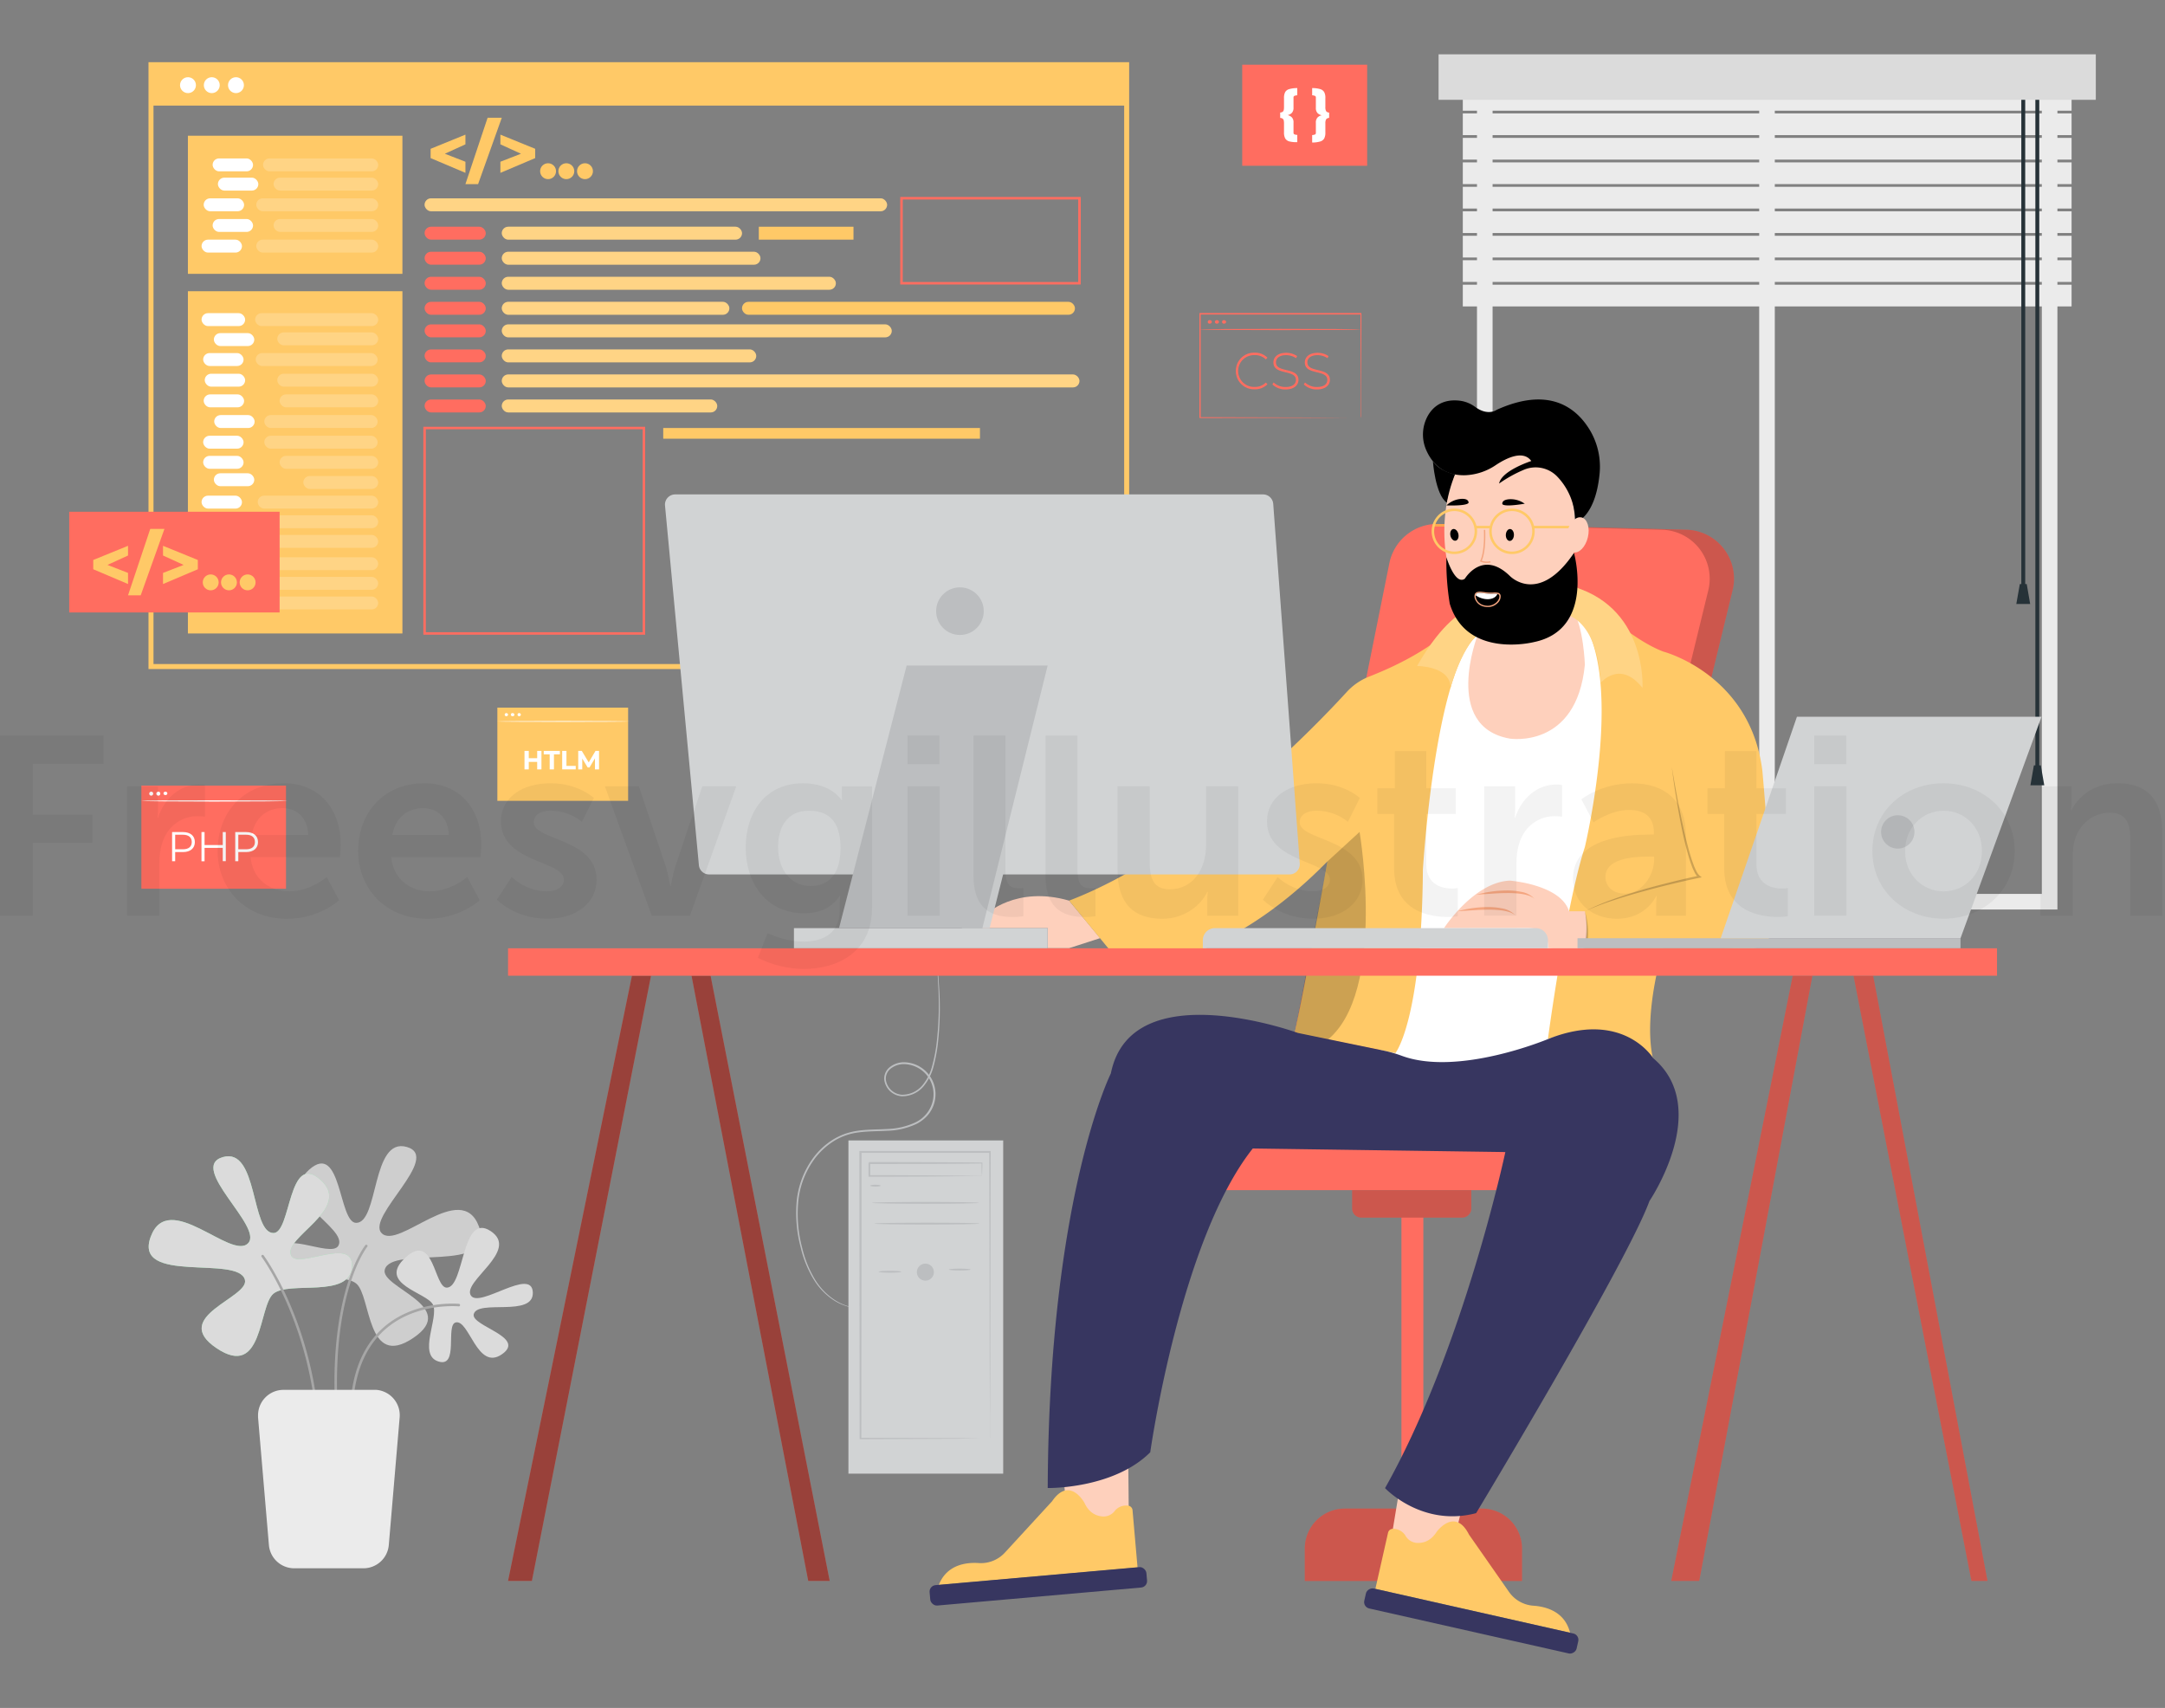 <svg id="bebb81ab-a6c6-47cd-9dde-885d1b4f3a31" data-name="b154f413-46c3-4de9-aa75-855431dc8da3" xmlns="http://www.w3.org/2000/svg" width="865.76" height="682.89" viewBox="0 0 865.76 682.89"><rect x="0" y="0" width="865.76" height="682.89" fill="#808080" stroke="none"/><path d="M451.54,267.51H59.38V24.87H451.54Zm-390.16-2H449.54V26.87H61.38Z" fill="#ffc967"/><path d="M537.75,603.18h54.89a16,16,0,0,1,16,16v12.93H521.77v-13A16,16,0,0,1,537.75,603.18Z" fill="#ff6d60"/><path d="M537.75,603.18h54.89a16,16,0,0,1,16,16v12.93H521.77v-13A16,16,0,0,1,537.75,603.18Z" opacity="0.2" style="isolation:isolate"/><path d="M822.74,363.65H590.63V22.94H822.74Zm-225.87-6.24H816.5V29.19H596.87Z" fill="#ebebeb"/><rect x="703.48" y="30.83" width="6.24" height="329.71" fill="#ebebeb"/><rect x="584.96" y="35.57" width="243.44" height="8.69" fill="#ebebeb"/><rect x="584.96" y="45.34" width="243.44" height="8.69" fill="#ebebeb"/><rect x="584.96" y="55.13" width="243.44" height="8.69" fill="#ebebeb"/><rect x="584.96" y="64.92" width="243.44" height="8.69" fill="#ebebeb"/><rect x="584.96" y="74.69" width="243.44" height="8.69" fill="#ebebeb"/><rect x="584.96" y="84.48" width="243.44" height="8.69" fill="#ebebeb"/><rect x="584.96" y="94.27" width="243.44" height="8.69" fill="#ebebeb"/><rect x="584.96" y="104.04" width="243.44" height="8.69" fill="#ebebeb"/><rect x="584.96" y="113.83" width="243.44" height="8.69" fill="#ebebeb"/><rect x="808.3" y="33.81" width="1.56" height="200.42" fill="#263238"/><polygon points="811.84 241.49 806.3 241.49 807.71 233.53 810.47 233.53 811.84 241.49" fill="#263238"/><rect x="813.92" y="33.81" width="1.56" height="274.32" fill="#263238"/><polygon points="817.48 313.98 811.94 313.98 813.33 306.02 816.09 306.02 817.48 313.98" fill="#263238"/><rect x="575.27" y="21.72" width="262.82" height="18.19" fill="#dbdbdb"/><path d="M341.41,522.84a13.16,13.16,0,0,1-2.32-.43,20.12,20.12,0,0,1-6.13-2.83,26.33,26.33,0,0,1-7.38-7.71,44,44,0,0,1-5.39-13.08,53.7,53.7,0,0,1-1.71-17.07,35,35,0,0,1,6.5-18.47,29.15,29.15,0,0,1,7.76-7.38,26.72,26.72,0,0,1,5-2.47,27.48,27.48,0,0,1,5.51-1.32c3.78-.52,7.64-.45,11.5-.67A28.75,28.75,0,0,0,366,448.8a12.64,12.64,0,0,0,7-8.62,12,12,0,0,0-9-14.4,11.79,11.79,0,0,0-3-.31,8.52,8.52,0,0,0-4.77,1.76,5.13,5.13,0,0,0-2,4.31,6.91,6.91,0,0,0,6.37,6.16,10.5,10.5,0,0,0,8.2-3.7,19.66,19.66,0,0,0,3.95-7.76,64.14,64.14,0,0,0,1.65-8,132.61,132.61,0,0,0,.76-24.72c-.15-2.89-.26-5.15-.34-6.73,0-.75-.07-1.33-.09-1.76q0-.3,0-.6a4.11,4.11,0,0,1,.08.6c0,.43.09,1,.16,1.75.12,1.53.3,3.8.48,6.73a126.2,126.2,0,0,1-.53,24.81,67.3,67.3,0,0,1-1.61,8.09,20.29,20.29,0,0,1-4.05,8,11.11,11.11,0,0,1-8.67,3.91,7.56,7.56,0,0,1-7-6.77,5.87,5.87,0,0,1,2.24-4.89,9.21,9.21,0,0,1,5.16-1.93,12.76,12.76,0,0,1,13.11,12.4,13,13,0,0,1-2.94,8.57,14.74,14.74,0,0,1-4.78,3.73,29.08,29.08,0,0,1-11.6,2.68c-3.9.23-7.74.15-11.44.67a24.1,24.1,0,0,0-10.21,3.66,28.66,28.66,0,0,0-7.59,7.18,34.45,34.45,0,0,0-6.43,18.12,52.83,52.83,0,0,0,1.6,16.89,44.61,44.61,0,0,0,5.23,13,26,26,0,0,0,7.2,7.69,21,21,0,0,0,6,2.93c.74.22,1.31.35,1.7.43A4,4,0,0,1,341.41,522.84Z" fill="#bcbec0"/><rect x="60.38" y="25.87" width="390.16" height="16.35" fill="#ffc967"/><rect x="75.14" y="54.27" width="85.78" height="55.22" fill="#ffc967"/><rect x="75.14" y="116.44" width="85.78" height="136.84" fill="#ffc967"/><rect x="85.03" y="63.34" width="16.16" height="5.17" rx="2.58" fill="#fff"/><rect x="87.14" y="71.03" width="16.16" height="5.17" rx="2.58" fill="#fff"/><rect x="81.45" y="79.3" width="16.16" height="5.17" rx="2.58" fill="#fff"/><rect x="85.03" y="87.56" width="16.16" height="5.17" rx="2.58" fill="#fff"/><rect x="80.6" y="95.82" width="16.16" height="5.17" rx="2.58" fill="#fff"/><rect x="105.19" y="63.34" width="46.05" height="5.17" rx="2.58" fill="#ffc967"/><rect x="109.41" y="71.03" width="41.83" height="5.17" rx="2.58" fill="#ffc967"/><rect x="102.48" y="79.3" width="48.76" height="5.17" rx="2.58" fill="#ffc967"/><rect x="109.41" y="87.56" width="41.83" height="5.17" rx="2.58" fill="#ffc967"/><rect x="102.48" y="95.82" width="48.76" height="5.17" rx="2.58" fill="#ffc967"/><g opacity="0.2"><rect x="105.19" y="63.34" width="46.05" height="5.17" rx="2.58" fill="#fff"/><rect x="109.41" y="71.03" width="41.83" height="5.17" rx="2.58" fill="#fff"/><rect x="102.48" y="79.3" width="48.76" height="5.17" rx="2.58" fill="#fff"/><rect x="109.41" y="87.56" width="41.83" height="5.17" rx="2.58" fill="#fff"/><rect x="102.48" y="95.82" width="48.76" height="5.17" rx="2.58" fill="#fff"/></g><rect x="80.6" y="125.21" width="17.43" height="5.17" rx="2.58" fill="#fff"/><rect x="85.52" y="133.19" width="16.16" height="5.17" rx="2.58" fill="#fff"/><rect x="81.24" y="141.17" width="16.16" height="5.17" rx="2.58" fill="#fff"/><rect x="81.87" y="149.43" width="16.16" height="5.17" rx="2.58" fill="#fff"/><rect x="81.45" y="157.69" width="16.16" height="5.17" rx="2.58" fill="#fff"/><rect x="85.66" y="165.96" width="16.16" height="5.17" rx="2.58" fill="#fff"/><rect x="81.24" y="174.22" width="16.16" height="5.17" rx="2.58" fill="#fff"/><rect x="81.24" y="182.27" width="16.16" height="5.17" rx="2.58" fill="#fff"/><rect x="85.52" y="189.23" width="16.16" height="5.17" rx="2.58" fill="#fff"/><rect x="80.6" y="198.18" width="16.16" height="5.17" rx="2.58" fill="#fff"/><rect x="80.04" y="206.03" width="16.16" height="5.17" rx="2.58" fill="#fff"/><rect x="80.04" y="214.08" width="16.16" height="5.17" rx="2.58" fill="#fff"/><rect x="84.33" y="221.04" width="16.16" height="5.17" rx="2.58" fill="#fff"/><rect x="79.41" y="229.99" width="16.16" height="5.17" rx="2.58" fill="#fff"/><rect x="84.33" y="238.5" width="16.16" height="5.17" rx="2.58" fill="#fff"/><rect x="102.03" y="125.21" width="49.21" height="5.17" rx="2.58" fill="#ffc967"/><rect x="110.88" y="132.9" width="40.35" height="5.17" rx="2.58" fill="#ffc967"/><rect x="102.25" y="141.17" width="48.76" height="5.17" rx="2.58" fill="#ffc967"/><rect x="110.88" y="149.43" width="40.35" height="5.17" rx="2.58" fill="#ffc967"/><rect x="111.81" y="157.69" width="39.43" height="5.17" rx="2.58" fill="#ffc967"/><rect x="105.69" y="165.96" width="45.32" height="5.17" rx="2.58" fill="#ffc967"/><rect x="105.69" y="174.22" width="45.32" height="5.17" rx="2.58" fill="#ffc967"/><rect x="111.81" y="182.27" width="39.43" height="5.17" rx="2.58" fill="#ffc967"/><rect x="121.3" y="190.32" width="29.94" height="5.17" rx="2.58" fill="#ffc967"/><rect x="103.06" y="198.18" width="48.17" height="5.17" rx="2.58" fill="#ffc967"/><rect x="103.06" y="213.88" width="48.17" height="5.17" rx="2.58" fill="#ffc967"/><rect x="103.06" y="206.03" width="48.17" height="5.17" rx="2.58" fill="#ffc967"/><rect x="103.06" y="222.8" width="48.17" height="5.17" rx="2.58" fill="#ffc967"/><rect x="103.06" y="238.5" width="48.17" height="5.17" rx="2.58" fill="#ffc967"/><rect x="103.06" y="230.65" width="48.17" height="5.17" rx="2.58" fill="#ffc967"/><g opacity="0.2"><rect x="102.03" y="125.21" width="49.21" height="5.17" rx="2.58" fill="#fff"/><rect x="110.88" y="132.9" width="40.35" height="5.17" rx="2.58" fill="#fff"/><rect x="102.25" y="141.17" width="48.76" height="5.17" rx="2.58" fill="#fff"/><rect x="110.88" y="149.43" width="40.35" height="5.17" rx="2.58" fill="#fff"/><rect x="111.81" y="157.69" width="39.43" height="5.17" rx="2.58" fill="#fff"/><rect x="105.69" y="165.96" width="45.32" height="5.17" rx="2.58" fill="#fff"/><rect x="105.69" y="174.22" width="45.32" height="5.17" rx="2.58" fill="#fff"/><rect x="111.81" y="182.27" width="39.43" height="5.17" rx="2.58" fill="#fff"/><rect x="121.3" y="190.32" width="29.94" height="5.17" rx="2.58" fill="#fff"/><rect x="103.06" y="198.18" width="48.17" height="5.17" rx="2.58" fill="#fff"/><rect x="103.06" y="213.88" width="48.17" height="5.17" rx="2.58" fill="#fff"/><rect x="103.06" y="206.03" width="48.17" height="5.17" rx="2.58" fill="#fff"/><rect x="103.06" y="222.8" width="48.17" height="5.17" rx="2.58" fill="#fff"/><rect x="103.06" y="238.5" width="48.17" height="5.17" rx="2.58" fill="#fff"/><rect x="103.06" y="230.65" width="48.17" height="5.17" rx="2.58" fill="#fff"/></g><rect x="27.68" y="204.61" width="84.13" height="40.27" fill="#ff6d60"/><polygon points="51.2 222.11 51.2 218.23 37.29 223.9 37.29 227.61 51.2 233.51 51.2 229.07 42.98 225.87 51.2 222.11" fill="#ffc967"/><polygon points="65.19 222.11 65.19 218.23 79.11 223.9 79.11 227.61 65.19 233.51 65.19 229.07 73.42 225.87 65.19 222.11" fill="#ffc967"/><polygon points="60.08 211.48 65.75 211.48 56.27 238.02 51.2 238.02 60.08 211.48" fill="#ffc967"/><circle cx="84.26" cy="232.85" r="3.18" fill="#ffc967"/><circle cx="91.56" cy="232.85" r="3.18" fill="#ffc967"/><circle cx="99.02" cy="232.85" r="3.18" fill="#ffc967"/><polygon points="186.12 57.71 186.12 53.83 172.2 59.5 172.2 63.21 186.12 69.11 186.12 64.67 177.89 61.47 186.12 57.71" fill="#ffc967"/><polygon points="200.1 57.71 200.1 53.83 214.02 59.5 214.02 63.21 200.1 69.11 200.1 64.67 208.33 61.47 200.1 57.71" fill="#ffc967"/><polygon points="194.99 47.08 200.66 47.08 191.18 73.62 186.12 73.62 194.99 47.08" fill="#ffc967"/><circle cx="219.17" cy="68.45" r="3.18" fill="#ffc967"/><circle cx="226.47" cy="68.45" r="3.18" fill="#ffc967"/><circle cx="233.93" cy="68.45" r="3.18" fill="#ffc967"/><circle cx="75.17" cy="34.05" r="3.18" fill="#fff"/><circle cx="84.69" cy="34.05" r="3.18" fill="#fff"/><circle cx="94.36" cy="34.05" r="3.18" fill="#fff"/><rect x="169.79" y="90.65" width="24.46" height="5.17" rx="2.58" fill="#ff6d60"/><rect x="169.79" y="100.66" width="24.46" height="5.17" rx="2.58" fill="#ff6d60"/><rect x="169.79" y="110.67" width="24.46" height="5.17" rx="2.58" fill="#ff6d60"/><rect x="169.79" y="120.68" width="24.46" height="5.17" rx="2.58" fill="#ff6d60"/><rect x="169.79" y="129.7" width="24.46" height="5.17" rx="2.58" fill="#ff6d60"/><rect x="169.79" y="139.71" width="24.46" height="5.17" rx="2.58" fill="#ff6d60"/><rect x="169.79" y="149.72" width="24.46" height="5.17" rx="2.58" fill="#ff6d60"/><rect x="169.79" y="159.73" width="24.46" height="5.17" rx="2.58" fill="#ff6d60"/><rect x="296.72" y="120.68" width="133.14" height="5.17" rx="2.58" fill="#ffc967"/><rect x="169.79" y="79.3" width="184.95" height="5.17" rx="2.58" fill="#ffc967"/><rect x="200.66" y="90.65" width="96.06" height="5.17" rx="2.58" fill="#ffc967"/><rect x="200.66" y="100.66" width="103.44" height="5.17" rx="2.58" fill="#ffc967"/><rect x="200.66" y="110.67" width="133.59" height="5.17" rx="2.58" fill="#ffc967"/><rect x="200.66" y="120.68" width="91" height="5.17" rx="2.58" fill="#ffc967"/><rect x="200.66" y="129.7" width="155.94" height="5.17" rx="2.58" fill="#ffc967"/><rect x="200.66" y="139.71" width="101.75" height="5.17" rx="2.58" fill="#ffc967"/><rect x="200.66" y="149.72" width="231" height="5.17" rx="2.58" fill="#ffc967"/><rect x="200.66" y="159.73" width="86.15" height="5.17" rx="2.58" fill="#ffc967"/><g opacity="0.2"><rect x="169.79" y="79.3" width="184.95" height="5.17" rx="2.58" fill="#fff"/><rect x="200.66" y="90.65" width="96.06" height="5.17" rx="2.58" fill="#fff"/><rect x="200.66" y="100.66" width="103.44" height="5.17" rx="2.58" fill="#fff"/><rect x="200.66" y="110.67" width="133.59" height="5.17" rx="2.58" fill="#fff"/><rect x="200.66" y="120.68" width="91" height="5.17" rx="2.58" fill="#fff"/><rect x="200.66" y="129.7" width="155.94" height="5.17" rx="2.58" fill="#fff"/><rect x="200.66" y="139.71" width="101.75" height="5.17" rx="2.58" fill="#fff"/><rect x="200.66" y="149.72" width="231" height="5.17" rx="2.58" fill="#fff"/><rect x="200.66" y="159.73" width="86.15" height="5.17" rx="2.58" fill="#fff"/></g><rect x="303.44" y="90.65" width="37.86" height="5.17" fill="#ffc967"/><path d="M432.17,113.76H360v-35h72.18Zm-71.18-1h70.18v-33H361Z" fill="#ff6d60"/><path d="M258,253.78H169.29V170.63H258Zm-87.72-1H257V171.63H170.29Z" fill="#ff6d60"/><rect x="265.22" y="171.13" width="126.65" height="4.28" fill="#ffc967"/><path d="M394.2,365.65s12-11.7,33.33-5.55l12.39,15-12.39,4H419v-8H392.84Z" fill="#fed0bc"/><path d="M527.49,413l37.84-187.81A19.56,19.56,0,0,1,585,209.47l89.35,2.33a19.57,19.57,0,0,1,18.5,24.2L649,416.07S576.44,446.8,527.49,413Z" fill="#ff6d60"/><path d="M527.49,413l37.84-187.81A19.56,19.56,0,0,1,585,209.47l89.35,2.33a19.57,19.57,0,0,1,18.5,24.2L649,416.07S576.44,446.8,527.49,413Z" opacity="0.2" style="isolation:isolate"/><path d="M517.76,413l37.83-187.81a19.57,19.57,0,0,1,19.7-15.7l89.34,2.33a19.57,19.57,0,0,1,18.5,24.2l-43.91,180S566.7,446.8,517.76,413Z" fill="#ff6d60"/><path d="M587.15,248.39s-31.93,28.28-25.08,66.94L550,418.1l12.55,10.75,50.63,3.44,20.57-33.63,9.12-66,8.53-62.87-17.65-30.37H619Z" fill="#fff"/><rect x="560.42" y="483" width="8.76" height="128.19" fill="#ff6d60"/><rect x="472.54" y="451.08" width="158.29" height="24.78" fill="#ff6d60"/><path d="M451.19,585.33l.23,23.79s-12.37,8.5-24.36,1.32l-2-22.81Z" fill="#fed0bc"/><path d="M375.41,633.71l79.48-7-2-22.89A2,2,0,0,0,451,602a5.84,5.84,0,0,0-5.09,1.95,5.68,5.68,0,0,1-4.63,2.4c-2.49-.08-5.67-1.17-7.65-5.52,0,0-5.9-10.83-12.93-.56l-18.81,20.46a13,13,0,0,1-10.34,4.24C386.21,624.58,378.58,625.66,375.41,633.71Z" fill="#ffc967"/><rect x="371.7" y="630.17" width="87.03" height="8.19" rx="2.6" transform="translate(-54.22 39.01) rotate(-5.05)" fill="#373660"/><path d="M560.23,591.79l-4.37,26.32s10.88,10.76,24.11,4.12l6-25Z" fill="#fed0bc"/><path d="M627.84,652.81,550,635.27l5.06-22.42a2,2,0,0,1,2.11-1.58,5.79,5.79,0,0,1,4.78,2.6,5.71,5.71,0,0,0,4.28,3c2.48.25,5.77-.41,8.32-4.46,0,0,7.28-9.94,12.89,1.17l15.91,22.79A13,13,0,0,0,613,642C618.35,642.33,625.77,644.41,627.84,652.81Z" fill="#ffc967"/><rect x="584.25" y="604.6" width="8.19" height="87.03" rx="2.6" transform="translate(-173.26 1079.58) rotate(-77.3)" fill="#373660"/><path d="M590.91,253.88s-14.29,36.68,12.86,41.44c0,0,26.68,4.29,30-29.53,0,0-.5-15.35-4.85-21.77C628.93,244,613.77,261,590.91,253.88Z" fill="#fed0bc"/><path d="M590.19,254.58C573.75,269.34,569,347.72,569,347.72c-.45,60.49-11,73.35-11,73.35-18.57-3.81-40.28-8.09-40.28-8.09,3.85-17.09,13.13-68.6,13.13-68.6-42.87,43.83-81,42.87-81,42.87L427.53,360.1c49.63-19,97.55-68.7,111.05-83.46a24.15,24.15,0,0,1,9-6.15c26.8-10.5,35.49-22.1,35.49-22.1A32.89,32.89,0,0,0,590.19,254.58Z" fill="#ffc967"/><path d="M619,415.36s7.15-53.35,14.77-76.69c0,0,17.93-75-4.85-94.65a22.82,22.82,0,0,0,1.84-9.18s19.21,20,34.45,25.71c0,0,34.77,9.05,39.54,47.63,0,0,4.11,44.8,3.39,64a7.19,7.19,0,0,1-7.18,6.91l-35.9.05s-8,25.72-4.14,43.82C660.93,423,650.45,405.83,619,415.36Z" fill="#ffc967"/><path d="M668.55,306.75c.65,3.74,1.3,7.48,2,11.2s1.42,7.45,2.22,11.15,1.65,7.39,2.65,11c.51,1.82,1.06,3.63,1.72,5.39a21.59,21.59,0,0,0,1.1,2.57,6.27,6.27,0,0,0,1.51,2.13l.77.59-.93.19q-5.85,1.21-11.66,2.63c-3.88.93-7.73,1.94-11.57,3s-7.67,2.18-11.44,3.46a106.07,106.07,0,0,0-11.15,4.31,93.6,93.6,0,0,1,11-4.72c3.76-1.37,7.57-2.56,11.4-3.71s7.69-2.14,11.57-3.11,7.75-1.89,11.67-2.7l-.17.78a7,7,0,0,1-1.76-2.46,23,23,0,0,1-1.12-2.66c-.66-1.8-1.2-3.63-1.7-5.47-1-3.67-1.82-7.38-2.54-11.11s-1.38-7.46-2-11.21S669,310.52,668.55,306.75Z" opacity="0.2" style="isolation:isolate"/><path d="M540.71,475.86h47.64v7.33a3.64,3.64,0,0,1-3.64,3.64H544.35a3.64,3.64,0,0,1-3.64-3.64h0v-7.33Z" fill="#ff6d60"/><path d="M540.71,475.86h47.64v7.33a3.64,3.64,0,0,1-3.64,3.64H544.35a3.64,3.64,0,0,1-3.64-3.64h0v-7.33Z" opacity="0.2" style="isolation:isolate"/><polygon points="203.17 632.09 252.71 390.11 260.33 390.11 212.7 632.09 203.17 632.09" fill="#ff6d60"/><polygon points="276.53 390.11 323.21 632.09 331.78 632.09 284.15 390.11 276.53 390.11" fill="#ff6d60"/><g opacity="0.4"><polygon points="203.17 632.09 252.71 390.11 260.33 390.11 212.7 632.09 203.17 632.09"/><polygon points="276.53 390.11 323.21 632.09 331.78 632.09 284.15 390.11 276.53 390.11"/></g><polygon points="668.32 632.09 716.9 390.11 724.76 390.11 679.51 632.09 668.32 632.09" fill="#ff6d60"/><polygon points="788.35 632.09 741.2 390.11 749.05 390.11 794.78 632.09 788.35 632.09" fill="#ff6d60"/><g opacity="0.2"><polygon points="668.32 632.09 716.9 390.11 724.76 390.11 679.51 632.09 668.32 632.09"/><polygon points="788.35 632.09 741.2 390.11 749.05 390.11 794.78 632.09 788.35 632.09"/></g><path d="M265.93,202.14l13.55,143.79a4.08,4.08,0,0,0,4.06,3.69H515.69a4.08,4.08,0,0,0,4.08-4.08,2.81,2.81,0,0,0,0-.29l-10.62-143.8a4.09,4.09,0,0,0-4.07-3.77H270a4.09,4.09,0,0,0-4.09,4.07C265.91,201.88,265.92,202,265.93,202.14Z" fill="#d1d3d4"/><polygon points="384.66 371.1 411.81 266.09 422.17 266.09 395.73 371.1 384.66 371.1" fill="#d1d3d4"/><rect x="317.49" y="371.1" width="101.46" height="8.05" fill="#d1d3d4"/><circle cx="383.87" cy="244.36" r="9.52" fill="#bcbec0"/><path d="M577.44,371.1s11.89-18.4,26.33-19c0,0,20.31,1.51,23.69,12.25h6.32a38.61,38.61,0,0,1,0,15.37l-14.77-.6s1.07-8.06-8-8.06Z" fill="#fed0bc"/><path d="M530.89,344.38l12.79-11.75s11.86,69.63-16.19,85.47l-9.73-5.1Z" opacity="0.2" style="isolation:isolate"/><line x1="573" y1="210.04" x2="578.83" y2="210.04" fill="none" stroke="#fea74b" stroke-miterlimit="10"/><path d="M485.87,371.1H614.18a4.83,4.83,0,0,1,4.83,4.83h0v3.22H481v-3.22a4.83,4.83,0,0,1,4.83-4.83Z" fill="#d1d3d4"/><path d="M519,413s-66.68-24.3-74.78,16.19c0,0-24.77,49.54-25.25,165.77,0,0,26.2.47,41-14.29,0,0,11.91-84.79,41-121.47l101,1.43S585.29,539.23,553.86,595c0,0,14.74,15.72,36.43,10,0,0,60.26-100,69.31-124.8,0,0,25.25-37.16,1.43-57.16,0,0-11.91-19.53-41.92-7.62,0,0-35.87,15.06-58.51,6.74A51.06,51.06,0,0,0,553,420Z" fill="#373660"/><path d="M633.78,364.39a29.87,29.87,0,0,1,1.26,7.38,26.8,26.8,0,0,1-.68,7.55l-.58-.77q7.46-.18,14.91-.25h14.92q7.46,0,14.91.23c5,.13,10,.31,14.92.59-5,.28-9.94.47-14.92.61s-9.94.22-14.91.26H648.7q-7.47-.06-14.92-.23H633l.21-.75a25.31,25.31,0,0,0,.8-3.55,31.91,31.91,0,0,0,.34-3.66,34.55,34.55,0,0,0-.56-7.39Z" opacity="0.2" style="isolation:isolate"/><polygon points="362.56 266.09 335.52 371.1 392.84 371.1 418.95 266.09 362.56 266.09" fill="#bcbec0"/><rect x="630.83" y="375.13" width="153.15" height="4.03" fill="#bcbec0"/><polygon points="718.57 286.59 688.09 375.13 783.99 375.13 816.38 286.59 718.57 286.59" fill="#d1d3d4"/><circle cx="758.9" cy="332.63" r="6.67" fill="#bcbec0"/><rect x="203.17" y="379.16" width="595.42" height="10.96" fill="#ff6d60"/><path d="M582.73,364.39a46,46,0,0,1,11.89-1.72,28.14,28.14,0,0,1,6,.53A9.24,9.24,0,0,1,606,366a7.53,7.53,0,0,0-2.6-1.36,17.69,17.69,0,0,0-2.87-.62,41.36,41.36,0,0,0-5.89-.3c-2,0-4,.13-5.94.25S584.73,364.21,582.73,364.39Z" fill="#f4a57f"/><path d="M590.32,357.76a46.12,46.12,0,0,1,11.9-1.72,28.09,28.09,0,0,1,6,.53,9.32,9.32,0,0,1,5.34,2.74A7.68,7.68,0,0,0,611,358a17.35,17.35,0,0,0-2.86-.62,41.36,41.36,0,0,0-5.89-.3c-2,0-4,.12-5.94.25S592.32,357.58,590.32,357.76Z" fill="#f4a57f"/><path d="M566.67,266.27s13.5,0,13.36,8.8c0,0,4.41-17.35,13.68-24.34l-8-6.39S577.07,248,566.67,266.27Z" fill="#ffc967"/><path d="M566.67,266.27s13.5,0,13.36,8.8c0,0,4.41-17.35,13.68-24.34l-8-6.39S577.07,248,566.67,266.27Z" fill="#fff" opacity="0.2" style="isolation:isolate"/><path d="M640.13,273s7.67-9.37,16.68,2.05c0,0,2.1-33.46-30.17-41.14l-3.22,11.24S638.39,244.34,640.13,273Z" fill="#ffc967"/><path d="M640.13,273s7.67-9.37,16.68,2.05c0,0,2.1-33.46-30.17-41.14l-3.22,11.24S638.39,244.34,640.13,273Z" fill="#fff" opacity="0.2" style="isolation:isolate"/><path d="M573,184.38s.9,13.39,5.59,16.62l3.28-11.3S575.48,188.4,573,184.38Z"/><ellipse cx="603.77" cy="212.44" rx="26.2" ry="41.44" fill="#fed0bc"/><path d="M570.63,180.61c2.19,4.6,6.6,9.66,15.35,9.4a23.35,23.35,0,0,0,12.21-4.08c4-2.65,10.87-6.19,14.16-1.6,0,0-11.91,3.81-12.87,9a52.47,52.47,0,0,1,10.17-5.61,12,12,0,0,1,12.84,2.59A25.77,25.77,0,0,1,629.88,209s8-1.84,9.76-19.4a28.62,28.62,0,0,0-3.5-17c-5-8.72-15.71-18.65-37.61-8.75,0,0-3.42,2.64-8.58-1.12a13.11,13.11,0,0,0-5.86-2.47c-3.82-.54-9.39-.11-12.9,5.61A15.46,15.46,0,0,0,570.63,180.61Z"/><path d="M578.4,222.81s3.46,11.42,7.39,8.56c0,0,7-11.79,18-1.07,0,0,11.36,11.9,25.63-9.23,0,0,8.55,30.66-16.1,35.67,0,0-26.8,6.78-33.58-15.37A103.92,103.92,0,0,1,578.4,222.81Z"/><path d="M581.59,221.53a9.09,9.09,0,1,1,9.09-9.09A9.1,9.1,0,0,1,581.59,221.53Zm0-17.18a8.09,8.09,0,1,0,8.09,8.09A8.1,8.1,0,0,0,581.59,204.35Z" fill="#ffc967"/><path d="M604.62,221.53a9.09,9.09,0,1,1,9.09-9.09A9.1,9.1,0,0,1,604.62,221.53Zm0-17.18a8.09,8.09,0,1,0,8.09,8.09A8.1,8.1,0,0,0,604.62,204.35Z" fill="#ffc967"/><rect x="613.21" y="210.24" width="16.76" height="1" fill="#ffc967"/><path d="M592.07,224.57h0l-.26-.11.12-.25c1.91-4,1.46-12.25,1.45-12.34h.54c0,.34.44,8.15-1.39,12.33a6,6,0,0,0,3.4.18l.17.5A6.48,6.48,0,0,1,592.07,224.57Z" fill="#f4a57f"/><ellipse cx="603.78" cy="213.9" rx="2.38" ry="1.62" transform="translate(367.59 809.31) rotate(-87.87)"/><ellipse cx="581.6" cy="213.85" rx="1.62" ry="2.38" transform="translate(-33.52 138.89) rotate(-13.24)"/><path d="M609.39,201.18a9.62,9.62,0,0,0-5.85-1.57c-1.46.11-2.79.55-2.79,1.78,0,0-.47,1.56,9,0Z"/><path d="M578.7,201.82a9.52,9.52,0,0,1,5.57-2.35c1.47-.09,2.84.17,3,1.39,0,0,.68,1.48-8.88,1.22Z"/><path d="M597.07,236.93h-1.71a14.86,14.86,0,0,1-1.79-.18c-1.63-.22-3.16-.42-3.79.75a2.81,2.81,0,0,0,.15,2.22,4.86,4.86,0,0,0,3.25,2.76,7.11,7.11,0,0,0,1.59.24A5.5,5.5,0,0,0,599,241a3.58,3.58,0,0,0,1.1-2.72A1.33,1.33,0,0,0,599,237,7,7,0,0,0,597.07,236.93Z" fill="#f4a57f"/><path d="M595.33,237.4c-2.3-.12-4.47-.88-5.12.31-.47.85.43,4.36,4.57,4.5,2.9.09,5-2.29,4.81-3.94C599.46,237,597.64,237.53,595.33,237.4Z"/><path d="M590.21,237.71a1.68,1.68,0,0,0-.09.32c3.17,2.21,7.6,2.07,8.67-.55-.77-.16-2,0-3.46-.08C593,237.28,590.86,236.52,590.21,237.71Z" fill="#fff"/><ellipse cx="630.79" cy="213.87" rx="7.17" ry="4.29" transform="translate(275.18 777.05) rotate(-76.46)" fill="#fed0bc"/><rect x="590.19" y="210.24" width="5.83" height="1" fill="#ffc967"/><rect x="496.75" y="25.87" width="49.96" height="40.41" fill="#ff6d60"/><path d="M515.54,56.53a2.71,2.71,0,0,1-1.61-1.2,5,5,0,0,1-.47-2.37V49.35a5.54,5.54,0,0,0-.11-1.22,1.25,1.25,0,0,0-.42-.68,2,2,0,0,0-1-.31V45a2,2,0,0,0,1-.31,1.25,1.25,0,0,0,.42-.68,5.54,5.54,0,0,0,.11-1.22V39.2a5,5,0,0,1,.47-2.38,2.7,2.7,0,0,1,1.61-1.19,11.36,11.36,0,0,1,3.23-.41v2.87a3.93,3.93,0,0,0-1.13.24.66.66,0,0,0-.38.67v4a3,3,0,0,1-.63,2.1,3.43,3.43,0,0,1-1.71.93,3.43,3.43,0,0,1,1.71.93,2.9,2.9,0,0,1,.63,2.08v4a.67.67,0,0,0,.39.69,3.58,3.58,0,0,0,1.12.21v2.9A11.7,11.7,0,0,1,515.54,56.53Z" fill="#fff"/><path d="M524.72,54a3.41,3.41,0,0,0,1.1-.21.69.69,0,0,0,.38-.69v-4a2.89,2.89,0,0,1,.64-2.09,3.22,3.22,0,0,1,1.73-.92,3.25,3.25,0,0,1-1.74-.92,3,3,0,0,1-.63-2.11V39a.66.66,0,0,0-.38-.67,4.08,4.08,0,0,0-1.1-.24V35.22a11.3,11.3,0,0,1,3.22.41,2.72,2.72,0,0,1,1.59,1.19A4.77,4.77,0,0,1,530,39.2v3.61a3.34,3.34,0,0,0,.29,1.62,1.56,1.56,0,0,0,1.22.59v2.12a1.56,1.56,0,0,0-1.22.59,3.34,3.34,0,0,0-.29,1.62V53a4.85,4.85,0,0,1-.47,2.37,2.7,2.7,0,0,1-1.59,1.2,11.3,11.3,0,0,1-3.22.41Z" fill="#fff"/><rect x="339.28" y="455.98" width="61.89" height="133.23" fill="#d1d3d4"/><path d="M395.85,575.18v-8.61c0-5.57-.06-13.65-.1-23.8,0-20.31-.1-48.9-.17-82.18l.35.36H344.16l.37-.38c0,44.51-.07,84.93-.1,114.59l-.27-.27L382,575l10.33.07h.1l-10.4.2-38,.15h-.27v-.27c0-29.66-.06-70.08-.1-114.59v-.37h52.51v.35c-.07,33.37-.13,62.05-.17,82.42,0,10.12-.08,18.17-.1,23.72v7.91C395.87,575,395.85,575.18,395.85,575.18Z" fill="#bcbec0"/><path d="M392.66,470.29s0-.5-.07-1.39-.06-2.23-.1-3.86l.17.16c-8,.13-25.18.21-45,.21h0L348,465h0v5.23l-.37-.37c12.59,0,23.78.09,31.88.16l9.58.11,2.62.05a6.7,6.7,0,0,1,1,.05,4,4,0,0,1-.85,0l-2.53,0-9.5.11c-8.08.08-19.4.15-32.15.16h-.37V465h0l.37-.37h0c19.85,0,37,.08,45,.21h.16V465c0,1.67-.07,3-.09,4A9.32,9.32,0,0,1,392.66,470.29Z" fill="#bcbec0"/><path d="M352.16,474.06c0,.21-.93.38-2.08.38s-2.07-.17-2.07-.38.93-.37,2.07-.37S352.16,473.86,352.16,474.06Z" fill="#bcbec0"/><path d="M391.45,480.94c0,.2-9.58.37-21.4.37s-21.41-.17-21.41-.37,9.59-.37,21.41-.37S391.45,480.73,391.45,480.94Z" fill="#bcbec0"/><path d="M391.64,489.24c0,.21-9.42.37-21,.37s-21-.16-21-.37,9.41-.37,21-.37S391.64,489,391.64,489.24Z" fill="#bcbec0"/><circle cx="370.05" cy="508.64" r="3.41" fill="#bcbec0"/><path d="M360.45,508.49c0,.2-2,.37-4.55.37s-4.56-.17-4.56-.37,2-.38,4.56-.38S360.45,508.28,360.45,508.49Z" fill="#bcbec0"/><path d="M388.1,507.61c0,.2-1.94.37-4.34.37s-4.33-.17-4.33-.37,1.94-.37,4.33-.37S388.1,507.4,388.1,507.61Z" fill="#bcbec0"/><rect x="56.53" y="314.12" width="57.84" height="41.23" fill="#ff6d60"/><path d="M114.82,320.23c0,.14-13,.26-29.16.26s-29.15-.12-29.15-.26S69.56,320,85.66,320,114.82,320.09,114.82,320.23Z" fill="#fff"/><path d="M61.25,317.22a.79.79,0,1,1-.89-.67h.11A.74.74,0,0,1,61.25,317.22Z" fill="#fff"/><path d="M64.09,317.22a.79.79,0,1,1-.89-.67h.11A.74.74,0,0,1,64.09,317.22Z" fill="#fff"/><ellipse cx="66.15" cy="317.22" rx="0.78" ry="0.68" fill="#fff"/><path d="M77.92,336.68c0,2.47-1.79,4-4.75,4H70.05v3.67H68.82V332.69h4.35C76.13,332.69,77.92,334.19,77.92,336.68Zm-1.23,0c0-1.86-1.23-2.93-3.55-2.93H70.05v5.82h3.09C75.46,339.57,76.69,338.5,76.69,336.68Z" fill="#fff"/><path d="M90.29,332.69v11.63H89.08V339H81.8v5.37H80.57V332.69H81.8v5.18h7.28v-5.18Z" fill="#fff"/><path d="M103.17,336.68c0,2.47-1.79,4-4.75,4H95.3v3.67H94.07V332.69h4.35C101.38,332.69,103.17,334.19,103.17,336.68Zm-1.23,0c0-1.86-1.23-2.93-3.55-2.93H95.3v5.82h3.09C100.71,339.57,101.94,338.5,101.94,336.68Z" fill="#fff"/><rect x="198.89" y="282.93" width="52.29" height="37.27" fill="#ffc967"/><path d="M216.52,300.23v7.4h-1.71v-3h-3.36v3h-1.71v-7.4h1.71v2.92h3.36v-2.92Z" fill="#fff"/><path d="M219.81,301.63h-2.37v-1.4h6.45v1.4h-2.37v6h-1.71Z" fill="#fff"/><path d="M224.81,300.23h1.71v6h3.71v1.39h-5.42Z" fill="#fff"/><path d="M237.92,307.63v-4.44l-2.18,3.66H235l-2.16-3.56v4.34h-1.61v-7.4h1.42l2.77,4.6,2.72-4.6h1.41v7.4Z" fill="#fff"/><path d="M251.58,288.46c0,.09-11.8.16-26.35.16s-26.36-.07-26.36-.16,11.8-.17,26.36-.17S251.58,288.37,251.58,288.46Z" fill="#fff"/><path d="M203.16,285.74a.67.67,0,0,1-.71.62.62.62,0,0,1-.62-.62.62.62,0,0,1,.62-.62h0A.67.67,0,0,1,203.16,285.74Z" fill="#fff"/><path d="M205.72,285.74a.66.66,0,0,1-.7.62h0a.63.63,0,0,1-.73-.51.63.63,0,0,1,.51-.73H205a.66.66,0,0,1,.7.62Z" fill="#fff"/><path d="M208.29,285.74a.67.67,0,0,1-.71.62.62.62,0,0,1-.62-.62.62.62,0,0,1,.62-.62h0A.67.67,0,0,1,208.29,285.74Z" fill="#fff"/><path d="M494.22,148.34a7.2,7.2,0,0,1,7.09-7.32,2.67,2.67,0,0,1,.4,0,6.88,6.88,0,0,1,5.13,2l-.65.68a6,6,0,0,0-4.44-1.71,6.36,6.36,0,1,0-.5,12.71,4.17,4.17,0,0,0,.5,0,6.07,6.07,0,0,0,4.44-1.74l.65.68a6.88,6.88,0,0,1-5.13,2,7.23,7.23,0,0,1-7.49-6.94Z" fill="#ff6d60"/><path d="M508.83,153.71l.47-.79a6.93,6.93,0,0,0,4.76,1.82c2.89,0,4.17-1.26,4.17-2.83,0-4.33-9-1.73-9-7,0-2,1.57-3.84,5.11-3.84a7.77,7.77,0,0,1,4.36,1.3l-.4.84a7.21,7.21,0,0,0-4-1.21c-2.8,0-4.06,1.3-4.06,2.89,0,4.33,9,1.77,9,7,0,2-1.63,3.82-5.19,3.82A7.43,7.43,0,0,1,508.83,153.71Z" fill="#ff6d60"/><path d="M521.39,153.71l.47-.79a6.86,6.86,0,0,0,4.77,1.82c2.88,0,4.16-1.26,4.16-2.83,0-4.33-9-1.73-9-7,0-2,1.57-3.84,5.12-3.84a7.74,7.74,0,0,1,4.35,1.3l-.39.84a7.21,7.21,0,0,0-4-1.21c-2.81,0-4.07,1.3-4.07,2.89,0,4.33,9,1.77,9,7,0,2-1.63,3.82-5.2,3.82A7.4,7.4,0,0,1,521.39,153.71Z" fill="#ff6d60"/><path d="M544.14,167.12v-3c0-1.94,0-4.75,0-8.35,0-7.22-.06-17.58-.1-30.22l.2.2H479.88l.25-.25v41.54l-.23-.24,46.27.12,13.27.06h.07l-13.22.06-46.42.12h-.23v-42h.26l64.31,0h.2v.2c0,12.69-.08,23.09-.11,30.34,0,3.58,0,6.39,0,8.31v2.16A3.77,3.77,0,0,1,544.14,167.12Z" fill="#ff6d60"/><path d="M544.14,131.74c0,.14-14.41.25-32.17.25s-32.18-.11-32.18-.25,14.41-.25,32.18-.25S544.14,131.6,544.14,131.74Z" fill="#ff6d60"/><path d="M484.58,128.71a.75.75,0,0,1-.79.69.7.7,0,0,1-.81-.57.71.71,0,0,1,.57-.81,1,1,0,0,1,.24,0A.75.75,0,0,1,484.58,128.71Z" fill="#ff6d60"/><path d="M487.44,128.71a.75.75,0,0,1-.79.69.7.7,0,0,1-.81-.57.71.71,0,0,1,.57-.81,1,1,0,0,1,.24,0A.75.75,0,0,1,487.44,128.71Z" fill="#ff6d60"/><path d="M490.3,128.71a.75.75,0,0,1-.79.69.7.7,0,0,1-.81-.57.71.71,0,0,1,.57-.81,1,1,0,0,1,.24,0A.75.75,0,0,1,490.3,128.71Z" fill="#ff6d60"/><path d="M142.48,513.22c6,5,4,34.4,22.76,21.75s-13.2-20.14-11.38-27.31c2.56-10,44.77,2,37.69-17.2s-32.32,9.68-39,2.53c-6.1-6.58,24.28-30.36,10.12-34.4s-11.15,30.35-20.24,30.35c-7.1,0-5.77-32.88-18.82-21.25s15.47,23.1,11.74,30.32c-2.84,5.49-25.29-8.06-24.28,4.59S136.08,507.93,142.48,513.22Z" fill="#cecece"/><path d="M134.36,560.26a.5.5,0,0,1-.5-.48c-1.51-44.72,12.1-61.75,12.23-61.92a.51.51,0,0,1,.71-.06.49.49,0,0,1,.07.69h0c-.13.16-13.5,17-12,61.25a.5.5,0,0,1-.48.51Z" fill="#a6a6a6"/><path d="M173.11,521.61c-2.42-4.87-22.49-8.2-11-18.77s11.45,12.09,16.56,12c7.15-.12,5.76-30.42,17.56-22.6s-11.66,20.19-7.9,25.78c3.45,5.15,24.27-11.49,24.74-1.32s-22.18,2.64-23.63,8.77c-1.13,4.77,21.19,9.11,11.29,16s-13.07-14.07-18.51-12.71c-4.15,1,1.39,18.29-6.95,15.59S175.65,526.71,173.11,521.61Z" fill="#dbdbdb"/><path d="M140.77,560.26h-.05a.51.51,0,0,1-.45-.54c1.2-13.08,5.89-23.06,13.94-29.68,12.57-10.33,29.15-8.73,29.32-8.72a.52.52,0,0,1,.45.55.48.48,0,0,1-.52.45h0c-.16,0-16.36-1.56-28.59,8.5-7.84,6.44-12.4,16.19-13.57,29A.51.51,0,0,1,140.77,560.26Z" fill="#a6a6a6"/><path d="M109.32,517.27c-6,5-4,34.4-22.76,21.75s13.21-20.15,11.38-27.31c-2.55-10-44.77,2-37.68-17.2s32.31,9.69,39,2.53c6.09-6.57-24.28-30.35-10.12-34.4S100.25,493,109.37,493c7.1,0,5.78-32.89,18.83-21.25s-15.48,23.1-11.74,30.32c2.83,5.49,25.29-8.06,24.28,4.58S115.69,512,109.32,517.27Z" fill="#92e3a9"/><path d="M109.32,517.27c-6,5-4,34.4-22.76,21.75s13.21-20.15,11.38-27.31c-2.55-10-44.77,2-37.68-17.2s32.31,9.69,39,2.53c6.09-6.57-24.28-30.35-10.12-34.4S100.25,493,109.37,493c7.1,0,5.78-32.89,18.83-21.25s-15.48,23.1-11.74,30.32c2.83,5.49,25.29-8.06,24.28,4.58S115.69,512,109.32,517.27Z" fill="#dbdbdb"/><path d="M126.77,565.82a.51.51,0,0,1-.5-.45c-4-38.84-21.47-62.6-21.65-62.84a.5.5,0,0,1,.1-.7h0a.51.51,0,0,1,.7.1c.18.24,17.83,24.21,21.85,63.34a.5.5,0,0,1-.45.55h0Z" fill="#a6a6a6"/><path d="M117.69,627.05h27.6a10.18,10.18,0,0,0,10.19-9.34l4.34-51a10.19,10.19,0,0,0-9.31-11H113.35a10.17,10.17,0,0,0-10.16,10.18v.82l4.34,51A10.16,10.16,0,0,0,117.69,627.05Z" fill="#ebebeb"/>        <svg class="mark-sign" viewBox="0 0 384 42" fill="none" xmlns="http://www.w3.org/2000/svg">
            <g opacity="0.05">
                <path d="M0 0H18.36V4.99H5.8V14.04H16.37V19.03H5.8V31.94H0V0Z" fill="black"></path>
                <path d="M22.54 9H28.03V12.96C28.03 13.81 27.94 14.58 27.94 14.58H28.03C29.07 11.29 31.81 8.68 35.32 8.68C35.86 8.68 36.35 8.77 36.35 8.77V14.39C36.35 14.39 35.77 14.3 35 14.3C32.57 14.3 29.83 15.7 28.75 19.11C28.39 20.23 28.25 21.5 28.25 22.84V31.93H22.54V9Z" fill="black"></path>
                <path d="M50.26 8.46C56.87 8.46 60.43 13.27 60.43 19.35C60.43 20.03 60.29 21.56 60.29 21.56H44.45C44.81 25.56 47.91 27.63 51.33 27.63C55.02 27.63 57.94 25.11 57.94 25.11L60.15 29.2C60.15 29.2 56.64 32.49 50.93 32.49C43.33 32.49 38.6 27 38.6 20.48C38.6 13.42 43.41 8.47 50.25 8.47L50.26 8.46ZM54.67 17.64C54.58 14.54 52.64 12.87 50.13 12.87C47.21 12.87 45.18 14.67 44.64 17.64H54.68H54.67Z" fill="black"></path>
                <path d="M75.19 8.46C81.8 8.46 85.36 13.27 85.36 19.35C85.36 20.03 85.22 21.56 85.22 21.56H69.38C69.74 25.56 72.84 27.63 76.26 27.63C79.95 27.63 82.87 25.11 82.87 25.11L85.08 29.2C85.08 29.2 81.57 32.49 75.86 32.49C68.26 32.49 63.53 27 63.53 20.48C63.53 13.42 68.34 8.47 75.18 8.47L75.19 8.46ZM79.6 17.64C79.51 14.54 77.57 12.87 75.06 12.87C72.14 12.87 70.11 14.67 69.57 17.64H79.61H79.6Z" fill="black"></path>
                <path d="M90.76 25.11C90.76 25.11 93.28 27.63 97.01 27.63C98.63 27.63 100.02 26.91 100.02 25.56C100.02 22.14 88.86 22.59 88.86 15.21C88.86 10.94 92.69 8.46 97.64 8.46C102.59 8.46 105.33 11.07 105.33 11.07L103.21 15.3C103.21 15.3 101.1 13.32 97.59 13.32C96.1 13.32 94.66 13.95 94.66 15.39C94.66 18.63 105.82 18.22 105.82 25.6C105.82 29.42 102.49 32.48 97.05 32.48C91.34 32.48 88.14 29.1 88.14 29.1L90.75 25.1L90.76 25.11Z" fill="black"></path>
                <path d="M107.28 9H113.31L118.08 23.22C118.53 24.57 118.84 26.68 118.89 26.68H118.98C118.98 26.68 119.34 24.56 119.79 23.22L124.56 9H130.59L122.36 31.95H115.61L107.29 9H107.28Z" fill="black"></path>
                <path d="M142.47 36.54C145.98 36.54 148.95 35.06 148.95 30.96V29.61C148.95 29.07 149.04 28.4 149.04 28.4H148.95C147.6 30.42 145.62 31.5 142.56 31.5C135.99 31.5 132.26 26.19 132.26 19.89C132.26 13.59 135.81 8.46 142.43 8.46C147.43 8.46 149.22 11.39 149.22 11.39H149.36C149.36 11.39 149.31 11.12 149.31 10.76V9.01H154.67V30.55C154.67 38.42 148.55 41.39 142.57 41.39C139.69 41.39 136.63 40.58 134.43 39.41L136.14 35.05C136.14 35.05 139.02 36.53 142.48 36.53L142.47 36.54ZM149.08 19.94C149.08 14.72 146.52 13.33 143.41 13.33C139.95 13.33 138.01 15.85 138.01 19.72C138.01 23.59 140.08 26.69 143.77 26.69C146.52 26.69 149.08 25.11 149.08 19.94Z" fill="black"></path>
                <path d="M160.96 0H166.63V5.08H160.96V0ZM160.96 9H166.67V31.95H160.96V9Z" fill="black"></path>
                <path d="M172.66 0H178.33V23.94C178.33 26.46 179.18 27.09 180.67 27.09C181.12 27.09 181.52 27.05 181.52 27.05V32.04C181.52 32.04 180.67 32.18 179.72 32.18C176.57 32.18 172.66 31.37 172.66 24.8V0Z" fill="black"></path>
                <path d="M185.44 0H191.11V23.94C191.11 26.46 191.96 27.09 193.45 27.09C193.9 27.09 194.3 27.05 194.3 27.05V32.04C194.3 32.04 193.45 32.18 192.5 32.18C189.35 32.18 185.44 31.37 185.44 24.8V0Z" fill="black"></path>
                <path d="M198.22 9H203.93V22.59C203.93 25.38 204.65 27.27 207.48 27.27C211.62 27.27 213.91 23.62 213.91 19.53V9H219.62V31.95H214.13V29.34C214.13 28.44 214.22 27.72 214.22 27.72H214.13C213.01 30.11 210.08 32.49 206.17 32.49C201.26 32.49 198.21 30.01 198.21 23.76V9H198.22Z" fill="black"></path>
                <path d="M226.62 25.11C226.62 25.11 229.14 27.63 232.87 27.63C234.49 27.63 235.88 26.91 235.88 25.56C235.88 22.14 224.72 22.59 224.72 15.21C224.72 10.94 228.55 8.46 233.5 8.46C238.45 8.46 241.19 11.07 241.19 11.07L239.07 15.3C239.07 15.3 236.96 13.32 233.45 13.32C231.96 13.32 230.52 13.95 230.52 15.39C230.52 18.63 241.68 18.22 241.68 25.6C241.68 29.42 238.35 32.48 232.91 32.48C227.2 32.48 224 29.1 224 29.1L226.61 25.1L226.62 25.11Z" fill="black"></path>
                <path d="M247.27 13.9H244.3V9.36H247.4V2.75H252.98V9.36H258.2V13.9H252.98V22.81C252.98 26.59 255.95 27.13 257.52 27.13C258.15 27.13 258.56 27.04 258.56 27.04V32.03C258.56 32.03 257.89 32.17 256.81 32.17C253.61 32.17 247.27 31.23 247.27 23.53V13.9Z" fill="black"></path>
                <path d="M263.25 9H268.74V12.96C268.74 13.81 268.65 14.58 268.65 14.58H268.74C269.78 11.29 272.52 8.68 276.03 8.68C276.57 8.68 277.06 8.77 277.06 8.77V14.39C277.06 14.39 276.48 14.3 275.71 14.3C273.28 14.3 270.54 15.7 269.46 19.11C269.1 20.23 268.96 21.5 268.96 22.84V31.93H263.25V9Z" fill="black"></path>
                <path d="M292.59 17.55H293.35V17.24C293.35 14.22 291.46 13.19 288.94 13.19C285.66 13.19 282.64 15.39 282.64 15.39L280.48 11.3C280.48 11.3 284.03 8.47 289.48 8.47C295.51 8.47 299.02 11.8 299.02 17.6V31.95H293.76V30.06C293.76 29.16 293.85 28.44 293.85 28.44H293.76C293.76 28.44 292.01 32.49 286.79 32.49C282.7 32.49 279 29.93 279 25.34C279 18.05 288.85 17.56 292.59 17.56V17.55ZM288.22 28.03C291.23 28.03 293.39 24.79 293.39 22V21.46H292.4C289.48 21.46 284.75 21.86 284.75 25.06C284.75 26.59 285.87 28.03 288.21 28.03H288.22Z" fill="black"></path>
                <path d="M305.82 13.9H302.85V9.36H305.95V2.75H311.53V9.36H316.75V13.9H311.53V22.81C311.53 26.59 314.5 27.13 316.07 27.13C316.7 27.13 317.11 27.04 317.11 27.04V32.03C317.11 32.03 316.44 32.17 315.36 32.17C312.16 32.17 305.82 31.23 305.82 23.53V13.9Z" fill="black"></path>
                <path d="M321.79 0H327.46V5.08H321.79V0ZM321.79 9H327.5V31.95H321.79V9Z" fill="black"></path>
                <path d="M344.7 8.46C351.72 8.46 357.34 13.46 357.34 20.47C357.34 27.48 351.72 32.48 344.74 32.48C337.76 32.48 332.1 27.53 332.1 20.47C332.1 13.41 337.72 8.46 344.7 8.46ZM344.74 27.63C348.43 27.63 351.53 24.75 351.53 20.48C351.53 16.21 348.43 13.33 344.74 13.33C341.05 13.33 337.9 16.25 337.9 20.48C337.9 24.71 341 27.63 344.74 27.63Z" fill="black"></path>
                <path d="M361.93 9H367.42V11.66C367.42 12.51 367.33 13.23 367.33 13.23H367.42C368.41 11.29 370.93 8.46 375.56 8.46C380.64 8.46 383.52 11.12 383.52 17.19V31.95H377.85V18.36C377.85 15.57 377.13 13.68 374.21 13.68C371.29 13.68 368.9 15.61 368.04 18.36C367.73 19.3 367.63 20.34 367.63 21.42V31.95H361.92V9H361.93Z" fill="black"></path>
            </g>
        </svg>        
    </svg> 